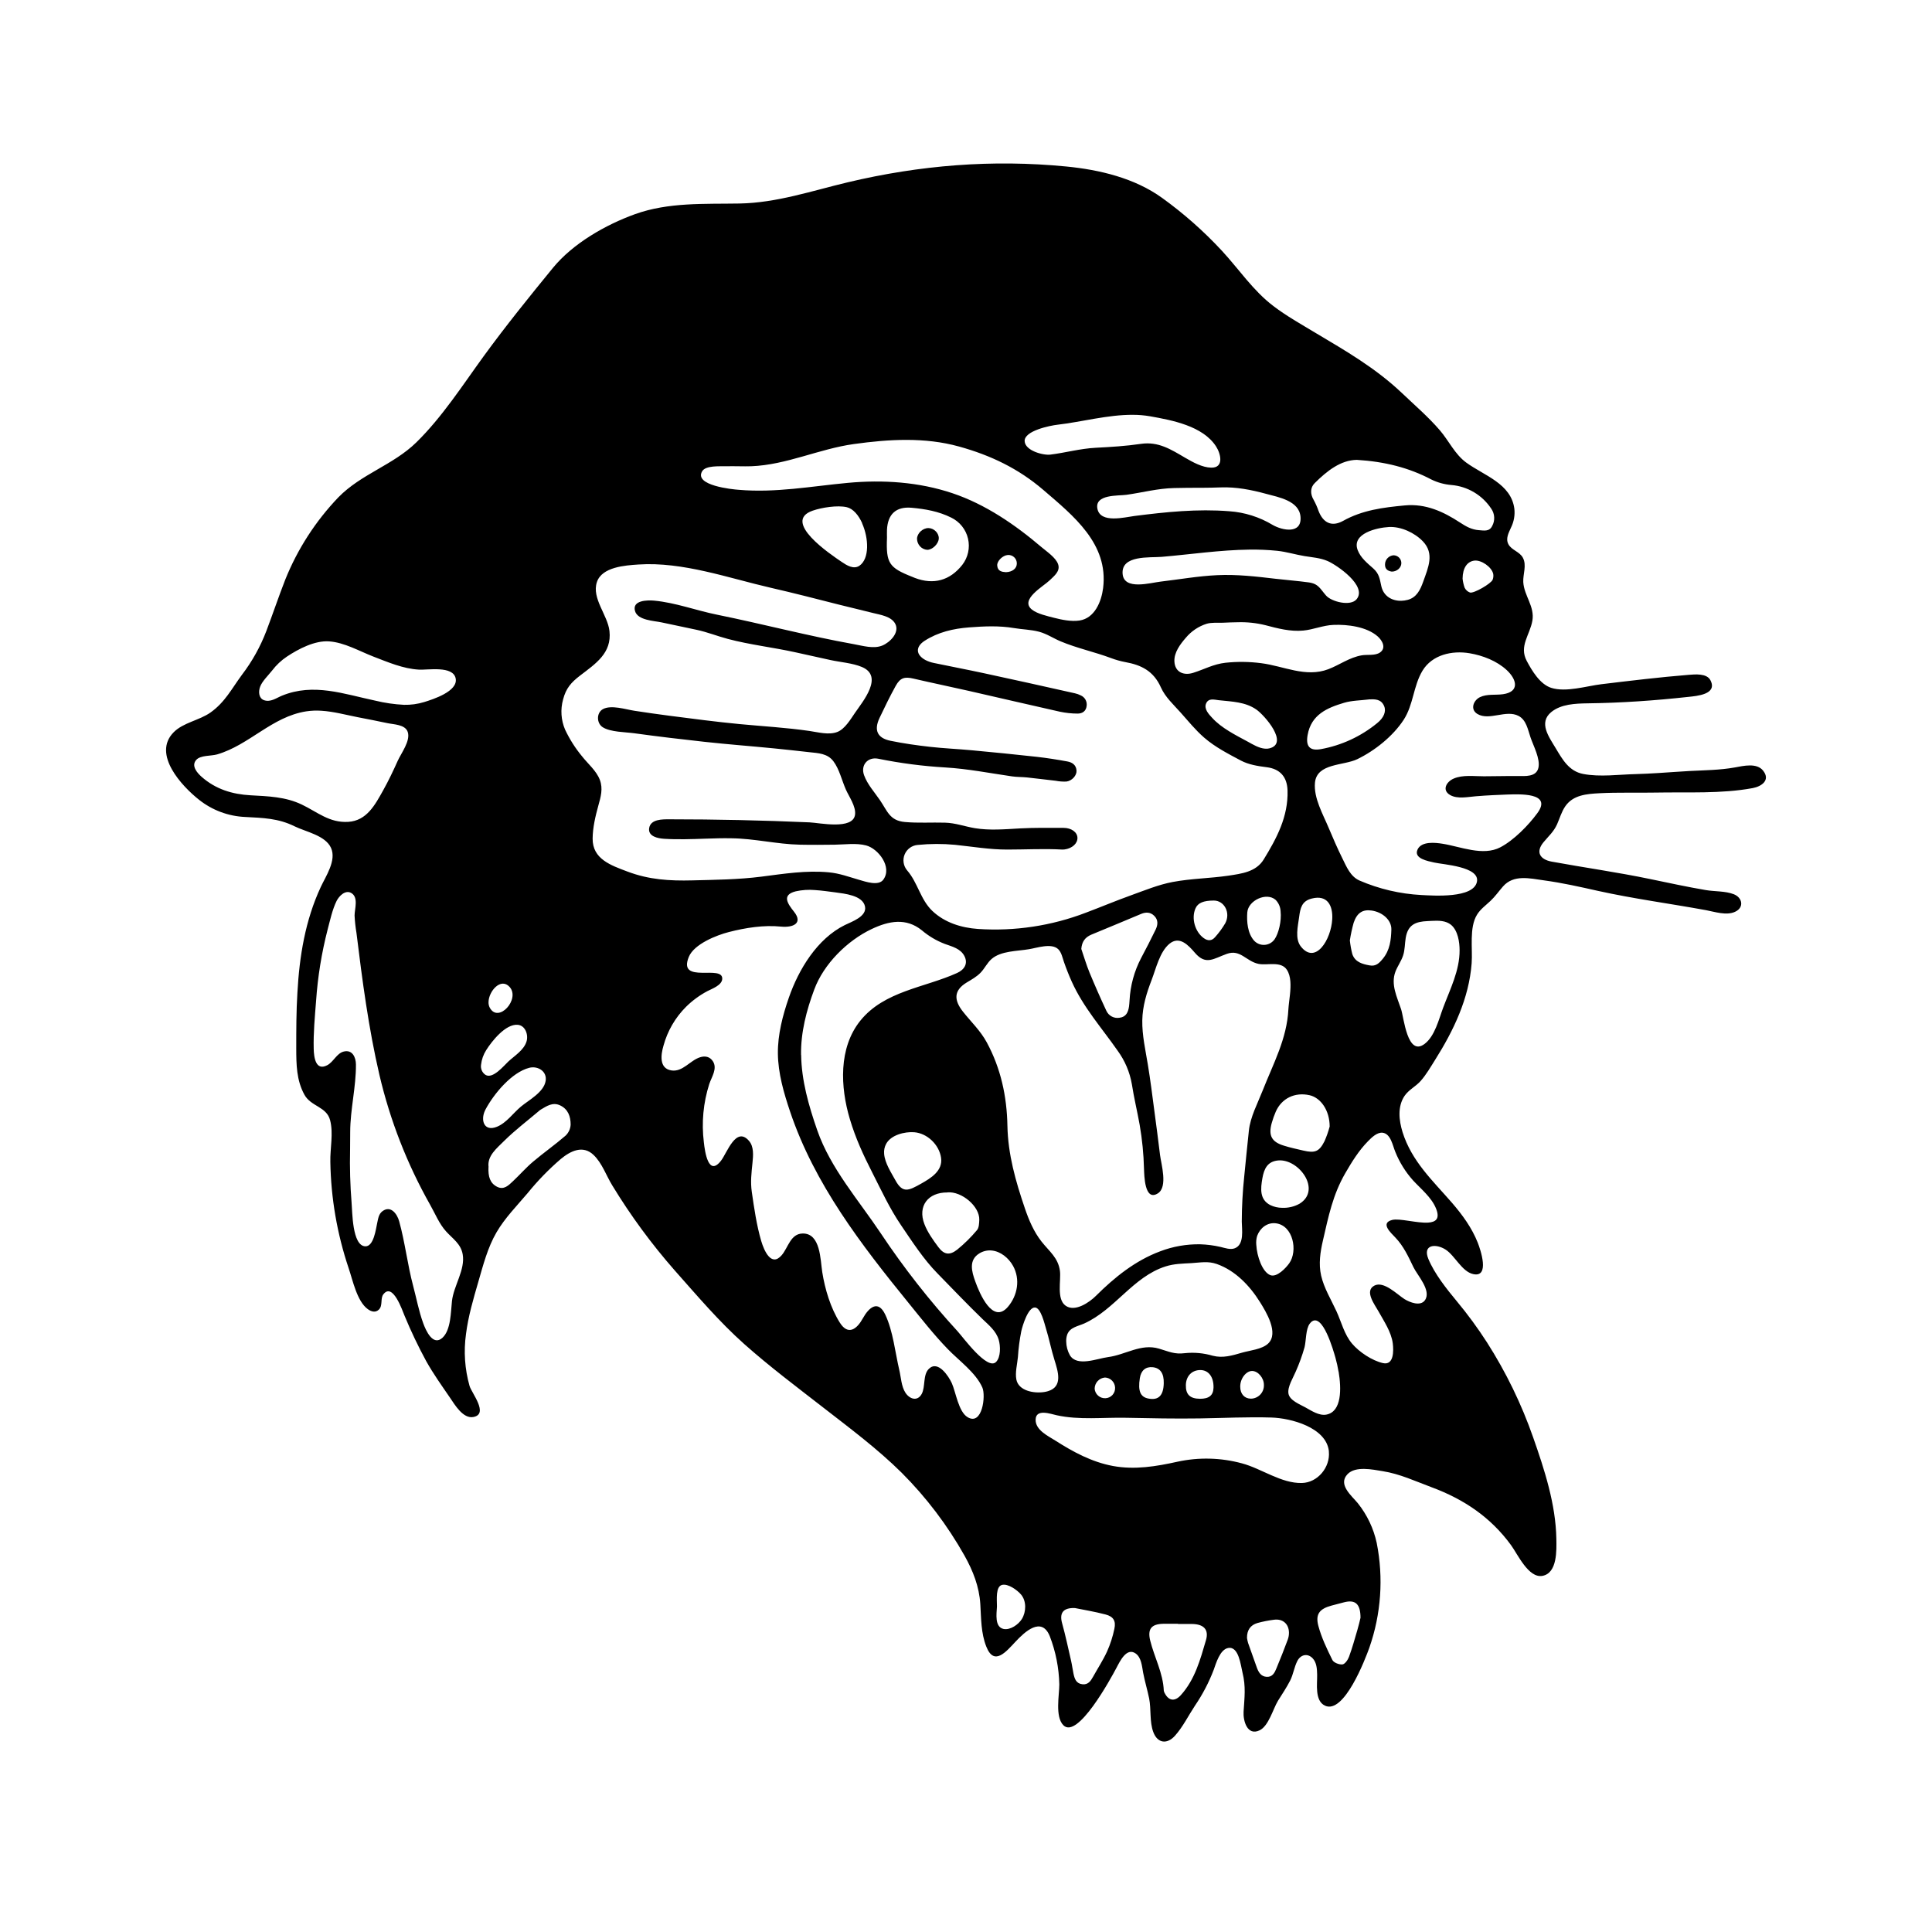 <svg width="477" height="471" viewBox="0 0 477 471" fill="none" xmlns="http://www.w3.org/2000/svg">
<g filter="url(#filter0_d)">
<path d="M409.451 185.497C411.997 185.338 414.543 185.144 417.084 185.001C420.839 184.802 424.628 184.787 428.328 184.117C430.448 183.735 433.727 182.917 435.307 184.916C437.179 187.278 434.896 188.816 432.736 189.218C425 190.657 416.604 190.171 408.768 190.324C404.137 190.414 399.481 190.245 394.859 190.488C391.749 190.657 388.42 190.905 386.483 193.674C385.532 195.038 385.101 196.65 384.428 198.164C383.586 200.019 382.347 201.061 381.094 202.575C379.019 205.08 380.302 206.852 383.076 207.368C391.179 208.856 399.342 209.992 407.416 211.674C411.977 212.622 416.534 213.609 421.126 214.393C423.355 214.78 425.936 214.597 428.061 215.42C430.186 216.244 430.691 218.69 428.383 219.757C426.248 220.749 423.355 219.757 421.186 219.355C412.27 217.723 403.354 216.547 394.513 214.592C390.094 213.599 385.676 212.607 381.188 211.997C377.637 211.501 373.699 210.508 371.074 213.51C370.024 214.711 369.142 215.991 367.973 217.087C366.804 218.184 365.497 219.117 364.674 220.466C362.693 223.652 363.614 228.846 363.342 232.468C362.693 241.136 358.884 249.085 354.307 256.339C353.208 258.08 352.108 260.005 350.736 261.544C349.527 262.898 347.824 263.682 346.773 265.215C344.995 267.865 345.396 271.263 346.278 274.146C348.547 281.375 353.708 286.104 358.522 291.646C361.083 294.623 363.396 297.788 364.848 301.455C365.526 303.162 367.889 310.098 363.758 309.22C360.925 308.615 359.246 304.685 356.932 303.177C354.54 301.619 351.172 301.867 352.653 305.459C354.169 309.131 357.155 312.872 359.672 315.908C362.364 319.142 364.855 322.539 367.131 326.079C371.825 333.424 375.649 341.292 378.524 349.523C381.322 357.491 384.106 366.03 384.254 374.55C384.299 377.328 384.537 383.064 380.787 383.724C377.384 384.319 374.705 378.385 373.08 376.152C368.018 369.206 361.371 364.775 353.441 361.833C349.438 360.344 345.604 358.533 341.35 357.864C338.873 357.462 334.658 356.549 332.691 358.613C330.25 361.183 333.722 363.932 335.247 365.792C337.533 368.654 339.126 372.006 339.903 375.587C341.616 384.221 340.987 393.158 338.081 401.466C337.12 404.151 331.859 417.984 327.124 415.761C324.539 414.545 325.252 410.353 325.197 408.095C325.163 406.711 325.093 405.118 324.068 404.051C322.79 402.732 321.096 403.188 320.308 404.726C319.521 406.264 319.318 408.001 318.55 409.534C317.663 411.275 316.569 412.888 315.529 414.555C314.315 416.54 313.23 420.797 310.972 421.859C307.906 423.298 306.9 419.437 307.034 417.264C307.247 413.791 307.638 411.067 306.756 407.554C306.326 405.838 305.86 401.01 303.205 401.531C301.194 401.923 300.233 405.302 299.659 406.909C298.464 410.036 296.908 413.011 295.022 415.776C293.432 418.177 292.006 421.08 290.069 423.218C288.132 425.357 285.78 425.069 284.744 422.285C283.783 419.685 284.249 416.689 283.719 413.989C283.278 411.851 282.644 409.762 282.233 407.619C281.941 406.061 281.817 403.888 280.376 402.875C278.137 401.313 276.502 404.815 275.66 406.403C274.258 409.058 266.036 424.186 262.529 420.588C260.449 418.45 261.539 413.146 261.539 410.511C261.447 406.435 260.65 402.406 259.181 398.603C257.16 393.642 252.999 397.537 250.76 399.933C248.418 402.414 245.451 406.091 243.519 401.198C242.176 397.815 242.256 394.252 242.033 390.67C241.76 386.348 240.225 382.468 238.135 378.727C233.917 371.225 228.694 364.335 222.611 358.251C216.667 352.366 209.872 347.3 203.294 342.19C196.716 337.079 190.019 332.058 183.778 326.506C177.537 320.954 172.148 314.568 166.581 308.302C160.852 301.778 155.701 294.768 151.186 287.349C149.67 284.893 148.665 281.817 146.545 279.792C143.92 277.282 140.859 278.8 138.431 280.815C135.465 283.363 132.735 286.174 130.274 289.215C127.619 292.355 124.666 295.332 122.581 298.91C120.387 302.685 119.287 307.002 118.079 311.17C116.87 315.338 115.602 319.634 115.052 324.01C114.451 328.302 114.752 332.672 115.934 336.841C116.464 338.608 120.734 343.787 116.865 344.497C114.334 344.968 112.288 341.475 111.119 339.754C109.089 336.777 106.984 333.854 105.22 330.689C103.246 327.056 101.466 323.321 99.886 319.5C99.356 318.26 96.998 311.185 94.655 314.196C93.843 315.238 94.576 316.995 93.526 317.992C92.684 318.796 91.668 318.488 90.806 317.863C88.127 315.923 87.091 310.713 86.076 307.746C83.23 299.286 81.706 290.436 81.559 281.509C81.479 278.17 82.356 274.469 81.499 271.204C80.627 267.85 76.779 267.85 75.174 264.947C73.193 261.37 73.153 257.475 73.143 253.496C73.143 248.901 73.143 244.302 73.43 239.707C73.926 230.717 75.367 221.846 79.201 213.624C80.459 210.925 83.124 207.06 81.722 203.974C80.32 200.888 75.516 200.029 72.707 198.645C68.705 196.66 64.906 196.581 60.532 196.348C56.382 196.171 52.394 194.682 49.14 192.096C44.915 188.762 37.535 180.868 42.859 175.449C45.232 173.028 49.214 172.512 51.983 170.547C55.549 168.017 57.204 164.673 59.72 161.264C62.247 157.958 64.284 154.303 65.768 150.413C67.363 146.211 68.789 141.944 70.424 137.761C73.461 130.202 77.917 123.297 83.55 117.418C89.182 111.653 97.047 109.48 102.793 103.858C109.183 97.592 114.186 89.782 119.426 82.573C124.875 75.096 130.66 67.936 136.515 60.776C141.468 54.733 149.507 50.139 156.778 47.514C165.045 44.537 173.966 45.033 182.599 44.884C191.812 44.716 200.431 41.754 209.312 39.645C227.144 35.408 244.975 33.969 263.257 35.745C271.465 36.544 280.133 38.598 286.924 43.505C292.263 47.355 297.207 51.726 301.684 56.554C305.905 61.119 309.387 66.403 314.389 70.198C317.644 72.679 321.215 74.664 324.722 76.783C332.28 81.283 339.581 85.49 346.021 91.578C349.196 94.6 352.613 97.532 355.471 100.851C357.72 103.461 359.191 106.805 362.029 108.864C366.388 112.045 373.09 114.03 373.887 120.251C374.061 121.825 373.783 123.416 373.085 124.836C372.505 126.171 371.653 127.595 372.431 129.033C373.209 130.472 375.19 130.84 375.992 132.343C376.983 134.208 375.992 136.382 376.087 138.351C376.285 141.735 378.95 144.365 378.335 147.888C377.721 151.41 375.002 154.164 376.939 157.811C378.226 160.232 380.213 163.581 382.981 164.464C386.642 165.63 391.689 164.013 395.394 163.566C402.537 162.708 409.759 161.83 416.931 161.254C418.516 161.125 421.389 160.852 422.28 162.564C424.148 166.097 418.867 166.479 416.866 166.697C408.565 167.61 400.303 168.186 391.962 168.29C388.99 168.335 385.413 168.464 382.991 170.453C379.801 173.078 382.437 176.596 384.056 179.305C385.755 182.143 387.36 185.045 390.862 185.725C395.057 186.534 399.699 185.849 403.943 185.76C405.771 185.705 407.614 185.611 409.451 185.497Z" fill="white"/>
<path d="M409.451 185.497C411.997 185.338 414.543 185.145 417.084 185.001C420.839 184.802 424.628 184.787 428.328 184.117C430.448 183.735 433.727 182.917 435.307 184.916C437.179 187.278 434.896 188.816 432.736 189.218C425 190.657 416.604 190.171 408.768 190.324C404.137 190.414 399.481 190.245 394.859 190.488C391.749 190.657 388.42 190.905 386.483 193.674C385.532 195.038 385.101 196.65 384.428 198.164C383.586 200.019 382.347 201.061 381.094 202.575C379.019 205.08 380.302 206.852 383.076 207.368C391.179 208.856 399.342 209.992 407.416 211.674C411.978 212.622 416.534 213.609 421.126 214.393C423.355 214.78 425.936 214.597 428.061 215.42C430.186 216.244 430.691 218.69 428.383 219.757C426.248 220.749 423.355 219.757 421.186 219.355C412.27 217.723 403.354 216.547 394.513 214.592C390.094 213.599 385.676 212.607 381.188 211.997C377.637 211.501 373.699 210.508 371.074 213.51C370.024 214.711 369.142 215.991 367.973 217.087C366.804 218.184 365.497 219.117 364.674 220.466C362.693 223.652 363.614 228.846 363.342 232.468C362.693 241.136 358.884 249.085 354.307 256.339C353.208 258.08 352.108 260.005 350.736 261.544C349.527 262.898 347.824 263.682 346.773 265.215C344.995 267.865 345.396 271.263 346.278 274.146C348.547 281.375 353.708 286.104 358.522 291.646C361.083 294.623 363.396 297.788 364.848 301.455C365.526 303.162 367.889 310.098 363.758 309.22C360.925 308.615 359.246 304.685 356.933 303.177C354.54 301.619 351.172 301.867 352.653 305.459C354.169 309.131 357.155 312.872 359.672 315.908C362.364 319.142 364.855 322.539 367.131 326.079C371.825 333.424 375.649 341.292 378.524 349.523C381.322 357.491 384.106 366.03 384.254 374.55C384.299 377.328 384.537 383.064 380.787 383.724C377.384 384.319 374.705 378.385 373.08 376.152C368.018 369.206 361.371 364.775 353.441 361.833C349.438 360.344 345.605 358.533 341.35 357.864C338.873 357.462 334.658 356.549 332.691 358.613C330.25 361.183 333.722 363.932 335.247 365.792C337.533 368.654 339.126 372.006 339.903 375.587C341.616 384.221 340.987 393.158 338.081 401.466C337.12 404.151 331.859 417.984 327.124 415.761C324.539 414.545 325.252 410.353 325.197 408.095C325.163 406.711 325.093 405.118 324.068 404.051C322.79 402.732 321.096 403.188 320.308 404.726C319.521 406.264 319.318 408.001 318.55 409.534C317.663 411.275 316.569 412.888 315.529 414.555C314.315 416.54 313.23 420.797 310.972 421.859C307.906 423.298 306.9 419.437 307.034 417.264C307.247 413.791 307.638 411.067 306.757 407.554C306.326 405.838 305.86 401.01 303.205 401.531C301.194 401.923 300.233 405.302 299.659 406.909C298.464 410.036 296.908 413.011 295.022 415.776C293.432 418.177 292.006 421.08 290.069 423.218C288.132 425.357 285.78 425.069 284.744 422.285C283.783 419.685 284.249 416.689 283.719 413.99C283.278 411.851 282.644 409.762 282.233 407.619C281.941 406.061 281.817 403.888 280.376 402.875C278.137 401.313 276.502 404.815 275.66 406.403C274.258 409.058 266.036 424.186 262.529 420.588C260.449 418.45 261.539 413.146 261.539 410.511C261.447 406.435 260.65 402.406 259.181 398.604C257.16 393.642 252.999 397.537 250.76 399.933C248.418 402.414 245.451 406.091 243.519 401.198C242.176 397.815 242.256 394.252 242.033 390.67C241.76 386.348 240.225 382.468 238.135 378.727C233.917 371.225 228.694 364.335 222.611 358.251C216.667 352.366 209.872 347.3 203.294 342.19C196.716 337.079 190.019 332.058 183.778 326.506C177.537 320.954 172.148 314.568 166.581 308.302C160.852 301.779 155.701 294.768 151.186 287.349C149.67 284.893 148.665 281.817 146.545 279.792C143.92 277.282 140.859 278.8 138.431 280.815C135.465 283.363 132.735 286.174 130.274 289.215C127.619 292.355 124.667 295.332 122.581 298.91C120.387 302.685 119.287 307.002 118.079 311.17C116.87 315.338 115.602 319.634 115.052 324.01C114.451 328.302 114.752 332.672 115.934 336.841C116.464 338.608 120.734 343.787 116.865 344.497C114.334 344.968 112.288 341.475 111.119 339.754C109.089 336.777 106.984 333.854 105.22 330.689C103.246 327.056 101.466 323.321 99.886 319.5C99.356 318.26 96.998 311.185 94.655 314.196C93.843 315.238 94.576 316.995 93.526 317.992C92.684 318.796 91.668 318.488 90.806 317.863C88.127 315.923 87.091 310.713 86.076 307.746C83.23 299.286 81.706 290.436 81.559 281.509C81.48 278.17 82.356 274.469 81.499 271.204C80.627 267.85 76.779 267.85 75.174 264.947C73.193 261.37 73.153 257.475 73.143 253.496C73.143 248.901 73.143 244.302 73.43 239.707C73.926 230.717 75.367 221.846 79.201 213.624C80.459 210.925 83.124 207.06 81.722 203.974C80.32 200.888 75.516 200.029 72.707 198.645C68.705 196.66 64.906 196.581 60.532 196.348C56.382 196.171 52.394 194.682 49.14 192.096C44.915 188.762 37.535 180.868 42.859 175.449C45.232 173.028 49.214 172.512 51.983 170.547C55.549 168.017 57.204 164.673 59.72 161.264C62.247 157.958 64.284 154.303 65.768 150.413C67.363 146.211 68.789 141.944 70.424 137.761C73.461 130.202 77.917 123.297 83.55 117.418C89.182 111.653 97.047 109.48 102.793 103.858C109.183 97.592 114.186 89.782 119.426 82.573C124.875 75.096 130.66 67.936 136.515 60.776C141.468 54.733 149.507 50.139 156.778 47.514C165.045 44.537 173.966 45.033 182.599 44.884C191.812 44.716 200.431 41.754 209.312 39.645C227.143 35.408 244.975 33.969 263.257 35.745C271.465 36.544 280.133 38.598 286.924 43.505C292.263 47.355 297.207 51.726 301.684 56.554C305.905 61.119 309.387 66.403 314.389 70.198C317.644 72.679 321.215 74.664 324.722 76.783C332.28 81.283 339.581 85.49 346.021 91.578C349.196 94.6 352.613 97.532 355.471 100.851C357.72 103.461 359.191 106.805 362.029 108.864C366.388 112.045 373.09 114.03 373.887 120.251C374.061 121.825 373.783 123.416 373.085 124.836C372.505 126.171 371.653 127.595 372.431 129.033C373.209 130.472 375.19 130.84 375.992 132.343C376.983 134.208 375.992 136.382 376.087 138.351C376.285 141.735 378.95 144.365 378.335 147.888C377.721 151.41 375.002 154.164 376.939 157.811C378.226 160.232 380.213 163.581 382.981 164.464C386.642 165.63 391.689 164.013 395.394 163.566C402.537 162.708 409.759 161.83 416.931 161.254C418.516 161.125 421.389 160.852 422.28 162.564C424.148 166.097 418.867 166.479 416.866 166.697C408.565 167.61 400.303 168.186 391.962 168.29C388.99 168.335 385.413 168.464 382.991 170.453C379.801 173.078 382.437 176.596 384.056 179.305C385.755 182.143 387.36 185.045 390.862 185.725C395.057 186.534 399.699 185.849 403.943 185.76C405.771 185.705 407.614 185.611 409.451 185.497ZM251.91 199.166C255.451 198.982 258.998 199.027 262.549 199.037C264.53 199.037 265.982 200.099 266.016 201.493C266.051 202.887 264.719 204.118 262.821 204.366C262.658 204.391 262.492 204.401 262.326 204.396C257.784 204.138 253.232 204.396 248.69 204.396C244.282 204.396 240.141 203.671 235.782 203.22C232.724 202.934 229.645 202.944 226.589 203.249C225.887 203.303 225.214 203.549 224.643 203.962C224.072 204.375 223.627 204.937 223.355 205.588C223.083 206.238 222.996 206.951 223.104 207.648C223.211 208.344 223.509 208.998 223.964 209.536C226.604 212.553 227.243 216.765 230.214 219.568C233.256 222.441 237.342 223.706 241.443 223.994C250.527 224.605 259.635 223.23 268.136 219.965C271.836 218.571 275.482 217.038 279.197 215.703C282.605 214.478 286.012 213.059 289.544 212.394C294.061 211.545 298.722 211.506 303.284 210.841C306.514 210.345 310.085 209.928 311.982 206.871C315.177 201.657 318.084 196.283 317.886 189.799C317.777 186.444 316.044 184.475 312.73 184.063C310.556 183.795 308.242 183.418 306.355 182.411C303.22 180.744 300.005 179.101 297.306 176.759C295.136 174.879 293.343 172.636 291.426 170.498C289.712 168.573 287.697 166.767 286.627 164.37C284.809 160.297 281.772 158.823 277.859 158.114C276.652 157.887 275.467 157.555 274.318 157.121C270.212 155.588 265.897 154.68 261.851 152.983C260.058 152.229 258.428 151.113 256.541 150.612C254.52 150.076 252.41 150.056 250.364 149.709C246.669 149.083 243.004 149.257 239.284 149.54C235.391 149.833 231.606 150.706 228.273 152.859C225.979 154.348 226.103 156.308 228.491 157.603C229.152 157.941 229.857 158.185 230.586 158.327C234.702 159.19 238.833 159.969 242.944 160.857C250.443 162.47 257.928 164.137 265.417 165.819C265.897 165.925 266.361 166.092 266.799 166.315C267.302 166.524 267.722 166.895 267.991 167.369C268.26 167.844 268.364 168.395 268.285 168.935C268.136 170.245 267.2 170.83 266.051 170.82C264.576 170.817 263.105 170.66 261.662 170.354C254.173 168.682 246.709 166.92 239.224 165.224C234.653 164.187 230.056 163.239 225.489 162.177C223.354 161.681 222.265 161.959 221.15 163.968C219.714 166.563 218.416 169.233 217.148 171.907C215.731 174.919 216.593 176.869 219.862 177.538C223.131 178.208 226.336 178.66 229.595 179.027C233.033 179.414 236.495 179.558 239.943 179.88C245.277 180.376 250.612 180.902 255.937 181.493C258.478 181.776 261.009 182.182 263.52 182.639C264.719 182.857 265.704 183.502 265.788 184.901C265.863 186.062 264.709 187.412 263.312 187.601C262.414 187.644 261.514 187.579 260.632 187.407C258.274 187.144 255.917 186.836 253.559 186.588C252.331 186.459 251.082 186.504 249.864 186.325C244.386 185.532 238.942 184.45 233.404 184.122C227.839 183.799 222.304 183.079 216.841 181.969C214.265 181.448 212.423 183.522 213.334 186.033C214.166 188.33 215.9 190.21 217.257 192.2C219.095 194.889 219.659 197.246 223.374 197.588C226.698 197.891 229.987 197.658 233.31 197.752C235.93 197.826 238.154 198.69 240.676 199.111C244.306 199.712 248.006 199.384 251.657 199.181L251.91 199.166ZM318.486 240.189C318.709 238.001 318.768 235.694 317.738 234.101C316.281 231.833 312.874 233.069 310.689 232.612C307.653 231.962 306.231 228.971 302.943 230.132C299.654 231.293 297.742 233.064 295.017 229.883C293.393 227.993 291.198 225.602 288.702 227.676C286.329 229.66 285.398 233.808 284.333 236.582C283.08 239.836 282.089 243.032 282.025 246.559C281.961 250.226 282.808 253.893 283.397 257.475C284.011 261.206 284.482 264.957 284.977 268.708C285.473 272.459 285.968 276.116 286.409 279.822C286.691 282.065 288.36 287.627 285.913 289.249C282.56 291.437 282.515 284.784 282.446 283.191C282.357 279.566 282.001 275.952 281.381 272.38C280.782 268.996 279.969 265.706 279.449 262.318C278.93 259.334 277.732 256.511 275.947 254.066C271.985 248.385 267.527 243.439 264.619 237.023C263.9 235.422 263.252 233.792 262.678 232.131C262.331 231.139 262.069 229.764 261.271 228.995C259.612 227.393 255.961 228.698 254.044 228.995C251.162 229.492 247.145 229.387 244.826 231.402C243.737 232.349 243.123 233.719 242.132 234.761C241.141 235.803 239.903 236.473 238.63 237.242C235.391 239.226 235.549 241.618 237.733 244.391C239.759 246.961 242.048 249.08 243.633 252.007C247.1 258.428 248.586 265.314 248.725 272.563C248.863 279.673 250.751 286.262 253.029 292.956C254.02 295.868 255.233 298.746 257.15 301.182C259.067 303.618 261.251 305.151 261.692 308.421C262.004 310.783 260.796 315.397 263.109 317.024C265.422 318.652 268.988 316.166 270.563 314.598C275.17 310.009 280.296 305.876 286.448 303.583C289.596 302.384 292.943 301.796 296.31 301.852C298 301.904 299.68 302.122 301.328 302.502C302.432 302.755 303.75 303.271 304.879 302.829C307.257 301.892 306.608 298.215 306.588 296.245C306.599 292.526 306.8 288.81 307.192 285.111C307.549 281.345 307.95 277.589 308.337 273.829C308.688 270.415 310.486 267.101 311.739 263.905C314.375 257.217 317.738 251.114 318.099 243.806C318.159 242.774 318.352 241.504 318.486 240.189ZM174.134 201.706C170.746 201.821 167.353 201.945 163.99 201.736C162.474 201.642 159.948 201.171 160.275 199.097C160.627 196.859 163.584 196.923 165.228 196.923C176.789 196.923 188.315 197.171 199.866 197.678C202.298 197.782 210.654 199.613 211.11 195.747C211.348 193.718 209.624 191.342 208.846 189.59C207.856 187.362 207.232 184.534 205.756 182.584C204.279 180.634 202.026 180.6 199.787 180.347C196.909 180.014 194.031 179.712 191.153 179.419C185.423 178.848 179.682 178.426 173.961 177.796C168.24 177.166 162.395 176.481 156.625 175.683C154.406 175.375 150.74 175.405 148.818 174.194C147.283 173.227 147.209 170.657 148.843 169.729C150.874 168.607 154.475 169.793 156.605 170.121C159.488 170.562 162.365 170.979 165.258 171.351C171.034 172.095 176.819 172.864 182.619 173.415C188.419 173.966 194.115 174.279 199.851 175.112C201.981 175.42 204.636 176.174 206.741 175.355C208.589 174.641 210 172.229 211.08 170.657C213.096 167.724 218.218 161.631 212.824 159.324C210.466 158.332 207.454 158.138 204.953 157.583C202.1 156.951 199.249 156.321 196.399 155.692C190.891 154.477 185.115 153.827 179.687 152.383C177.052 151.683 174.58 150.676 171.89 150.115C169.037 149.52 166.184 148.916 163.331 148.304C161.479 147.903 157.437 147.808 156.783 145.501C156.01 142.797 159.919 142.782 161.543 142.936C166.789 143.432 171.905 145.372 177.062 146.409C188.33 148.696 199.529 151.663 210.842 153.688C213.042 154.08 215.692 154.908 217.856 154.015C219.719 153.241 222.161 150.835 221.036 148.657C220.046 146.776 217.272 146.429 215.454 145.963C212.665 145.248 209.857 144.613 207.068 143.903C201.506 142.484 195.963 141.056 190.366 139.775C179.806 137.354 168.572 133.281 157.6 134.015C154.396 134.233 148.625 134.591 147.372 138.346C146.035 142.38 150.032 146.484 150.473 150.428C151.087 155.886 147.065 158.486 143.201 161.448C141.007 163.13 139.734 164.579 139.021 167.337C138.337 169.802 138.511 172.427 139.516 174.78C140.628 177.142 142.032 179.354 143.697 181.364C145.158 183.234 147.238 184.916 148.095 187.179C148.927 189.367 148.318 191.421 147.719 193.569C147.001 196.149 146.342 198.987 146.317 201.677C146.272 206.757 150.854 208.29 154.896 209.819C160.24 211.843 165.298 212.146 170.954 212.002C176.611 211.858 182.312 211.803 187.969 211.084C193.516 210.374 199.049 209.481 204.661 210.017C207.316 210.27 209.614 211.148 212.135 211.873C213.7 212.319 216.89 213.451 218.079 211.833C220.372 208.707 216.821 204.152 213.834 203.374C211.412 202.733 208.574 203.16 206.092 203.19C203.234 203.225 200.376 203.254 197.518 203.19C191.812 203.076 186.235 201.662 180.524 201.607C178.404 201.563 176.269 201.632 174.134 201.706ZM201.194 214.393C199.61 214.255 198.015 214.36 196.463 214.706C192.912 215.594 194.482 217.772 196.032 219.732C198.321 222.595 195.819 223.701 192.847 223.418C188.598 222.982 184.09 223.696 179.969 224.753C176.903 225.532 171.355 227.73 170.063 230.896C167.239 237.797 178.696 232.602 178.31 236.408C178.156 237.941 175.744 238.775 174.644 239.35C172.715 240.375 170.945 241.676 169.389 243.21C166.724 245.867 164.801 249.177 163.812 252.811C163.158 255.034 162.692 258.418 165.729 258.919C168.542 259.385 170.385 256.438 172.846 255.674C174.1 255.282 175.259 255.515 176.012 256.666C177.176 258.472 175.704 260.521 175.115 262.278C173.633 266.92 173.177 271.83 173.778 276.667C174.03 278.964 174.892 285.275 178.027 281.197C179.513 279.276 181.713 272.598 184.932 276.324C186.161 277.748 185.967 279.946 185.789 281.678C185.537 284.159 185.254 286.421 185.611 288.897C186.18 292.866 186.81 297.188 187.944 301.048C188.637 303.4 190.42 307.538 192.991 304.551C194.601 302.685 195.166 299.232 198.177 299.187C202.61 299.123 202.536 305.712 203.011 308.729C203.68 312.941 205.057 317.56 207.355 321.207C209.426 324.487 211.59 322.75 213.017 320.155C214.503 317.471 216.776 315.447 218.565 319.213C220.496 323.286 221.002 328.526 222.032 332.907C222.458 334.693 222.527 336.935 223.547 338.503C224.568 340.071 226.49 340.716 227.55 338.826C228.54 337.025 227.792 334.063 229.367 332.569C231.621 330.426 234.227 334.45 234.999 336.147C235.99 338.364 236.639 343.177 238.883 344.532C242.533 346.735 243.43 339.248 242.538 337.218C240.918 333.522 236.703 330.54 233.974 327.697C230.507 324.115 227.505 320.254 224.38 316.409C212.621 301.951 201.1 286.992 195.076 269.11C193.516 264.466 192.104 259.658 192.055 254.721C192.01 250.077 193.244 245.324 194.759 240.968C197.186 233.957 201.768 226.415 208.569 223.041C210.258 222.203 214.082 220.943 213.562 218.437C212.982 215.668 208.43 215.276 206.251 214.964C204.666 214.77 202.922 214.497 201.194 214.393ZM368.682 190.955C367.235 191.024 365.789 191.118 364.352 191.237C362.411 191.396 359.85 191.962 358.047 190.94C355.927 189.729 357.096 187.655 358.889 186.876C361.163 185.884 363.961 186.315 366.368 186.301C369.147 186.301 371.921 186.211 374.7 186.236C376.527 186.236 379.281 186.529 379.821 184.222C380.341 181.999 378.573 178.764 377.875 176.695C377.231 174.814 376.849 172.388 374.903 171.386C371.802 169.788 367.711 172.651 364.783 170.924C362.906 169.813 363.758 167.551 365.412 166.757C367.146 165.928 369.236 166.3 371.084 166.037C375.195 165.452 374.551 162.455 372.005 160.083C369.558 157.811 366.091 156.476 362.837 155.925C358.508 155.196 353.579 156.278 351.187 160.267C348.938 164.018 348.968 168.657 346.556 172.358C343.92 176.402 339.423 179.989 335.104 182.078C331.721 183.716 325.108 183.031 324.657 187.893C324.311 191.669 326.639 195.678 328.035 199.022C329.105 201.548 330.18 204.068 331.404 206.524C332.449 208.638 333.385 211.019 335.629 212.032C340.48 214.13 345.667 215.344 350.944 215.619C353.916 215.773 363.778 216.487 364.645 212.364C365.437 208.573 356.224 208.102 354.074 207.591C352.643 207.249 348.913 206.648 349.998 204.356C350.989 202.282 354.392 202.679 356.155 202.957C360.613 203.666 366.126 206.078 370.415 203.84C373.739 202.103 377.35 198.427 379.564 195.405C383.383 190.215 374.913 190.746 372.134 190.806C370.995 190.855 369.836 190.9 368.682 190.955ZM197.796 255.084C197.89 261.39 199.638 267.572 201.783 273.724C205.052 283.117 212.016 290.981 217.46 299.143C223.15 307.688 229.492 315.778 236.431 323.341C237.833 324.869 243.737 333.041 245.906 330.917C247.12 329.731 247.021 326.903 246.575 325.42C245.926 323.266 244.188 321.852 242.612 320.349C238.798 316.662 235.148 312.817 231.438 309.026C228.025 305.553 225.202 301.177 222.463 297.143C219.639 292.99 217.643 288.629 215.375 284.179C213.106 279.728 211.239 275.679 209.812 270.901C207.479 263.077 206.979 253.377 212.423 246.629C218.342 239.296 228.273 238.507 236.307 234.865C238.08 234.061 239.061 232.558 238.115 230.702C237.169 228.846 235.113 228.355 233.295 227.7C231.22 226.909 229.293 225.77 227.599 224.331C223.706 221.186 219.461 222.004 215.216 224.014C209.208 226.857 203.378 232.617 201.035 238.948C199.108 244.113 197.692 249.546 197.776 255.084H197.796ZM86.433 278.488C86.33 282.88 86.456 287.276 86.809 291.656C87.007 293.715 86.923 302.219 90.182 302.353C92.282 302.437 92.802 298.061 93.12 296.642C93.367 295.551 93.466 294.385 94.447 293.665C96.493 292.177 98.048 294.365 98.548 296.146C99.999 301.371 100.609 306.898 102.015 312.167C102.828 315.214 103.407 318.384 104.492 321.346C105.136 323.122 106.889 327.116 109.262 324.913C111.352 322.969 111.293 318.463 111.585 315.883C112.011 312.063 114.909 308.138 114.235 304.318C113.779 301.723 111.783 300.492 110.149 298.686C108.425 296.791 107.444 294.29 106.186 292.077C100.522 282.048 96.311 271.263 93.679 260.045C90.995 248.48 89.449 236.726 88.008 224.967C87.769 223.548 87.613 222.117 87.542 220.68C87.542 219.057 88.592 216.14 86.68 215.093C85.234 214.304 83.708 215.877 83.104 217.078C82.044 219.231 81.514 221.811 80.895 224.118C79.402 229.907 78.445 235.821 78.037 241.786C77.73 245.681 77.353 249.695 77.453 253.61C77.502 255.709 77.948 259.147 80.801 257.634C82.341 256.825 83.119 254.716 84.843 254.27C86.987 253.714 87.864 255.679 87.879 257.445C87.924 262.977 86.477 268.515 86.462 274.092C86.457 275.57 86.443 277.029 86.433 278.488ZM182.475 109.758C181.361 109.758 180.246 109.713 179.127 109.758C177.701 109.792 174.223 109.519 173.357 110.993C171.291 114.506 180.786 115.458 182.366 115.568C191.52 116.362 200.262 114.699 209.327 113.856C217.99 113.052 226.856 113.628 235.148 116.411C243.326 119.155 250.646 124.196 257.17 129.748C258.443 130.83 260.667 132.303 261.232 133.926C261.841 135.667 260.29 136.808 259.181 137.895C257.635 139.413 251.677 142.673 254.782 145.149C256.105 146.206 258.666 146.766 260.285 147.183C262.212 147.679 264.535 148.146 266.526 147.843C270.276 147.272 271.93 143.179 272.351 139.84C273.728 128.89 265.011 121.978 257.586 115.597C251.424 110.308 244.574 107.044 236.782 104.885C228.298 102.533 219.446 103.074 210.808 104.275C202.169 105.476 194.205 109.42 185.477 109.753C184.477 109.787 183.476 109.772 182.475 109.758ZM79.355 170.121C78.105 170.032 76.849 170.082 75.61 170.27C67.12 171.599 61.612 178.551 53.613 180.897C52.127 181.329 49.492 181.061 48.437 182.272C47.164 183.725 48.664 185.447 49.769 186.425C53.236 189.491 57.333 190.746 61.865 190.994C66.228 191.237 70.449 191.347 74.481 193.267C78.394 195.137 81.326 197.841 85.982 197.554C90.554 197.271 92.599 193.356 94.615 189.744C95.933 187.382 97.092 184.951 98.192 182.49C99.029 180.629 101.406 177.528 100.668 175.355C100.039 173.49 97.201 173.519 95.636 173.177C93.204 172.656 90.762 172.185 88.32 171.713C85.333 171.123 82.361 170.309 79.355 170.121ZM352.594 296.498C354.486 296.374 355.595 295.556 354.53 292.975C353.411 290.252 350.84 288.202 348.884 286.089C347.013 284.002 345.522 281.602 344.48 278.999C343.846 277.51 343.38 274.533 341.34 274.305C339.963 274.166 338.616 275.53 337.749 276.409C335.5 278.686 333.761 281.504 332.166 284.258C329.061 289.607 327.991 294.975 326.624 300.914C325.965 303.772 325.519 306.694 326.183 309.597C326.881 312.658 328.66 315.551 329.972 318.404C331.201 321.083 331.879 324.09 333.821 326.382C335.589 328.466 338.774 330.59 341.459 331.19C344.143 331.79 344.104 328.153 343.866 326.303C343.499 323.47 341.667 320.81 340.314 318.364C339.448 316.796 336.783 313.378 339.324 312.053C341.652 310.832 344.971 314.256 346.754 315.382C348.046 316.191 350.716 317.253 351.816 315.65C353.475 313.259 349.929 309.503 348.973 307.508C347.72 304.903 346.546 302.318 344.515 300.195C343.381 298.994 340.711 296.622 343.712 295.843C345.496 295.377 349.859 296.672 352.594 296.498ZM263.243 325.891C263.265 327.067 263.576 328.219 264.149 329.245C265.907 332.162 270.885 330.054 273.525 329.711C277.904 329.146 281.668 326.293 286.146 327.613C288.553 328.322 289.955 329.066 292.526 328.734C294.837 328.493 297.172 328.707 299.401 329.364C301.947 330.019 304.201 329.319 306.677 328.605C308.584 328.049 311.566 327.796 313.082 326.372C315.836 323.787 312.557 318.473 311.051 316.072C308.53 312.048 304.978 308.327 300.416 306.719C298.232 305.95 296.38 306.372 294.16 306.501C291.941 306.63 289.906 306.635 287.761 307.32C279.747 309.87 275.289 317.962 267.705 321.396C266.17 322.09 264.194 322.328 263.51 324.09C263.303 324.667 263.212 325.279 263.243 325.891ZM328.09 353.036V352.907C327.421 347.042 318.679 344.77 313.924 344.626C308.015 344.447 302.071 344.75 296.157 344.844C290.109 344.934 284.071 344.81 278.023 344.686C272.381 344.566 266.452 345.286 260.905 344.065C259.364 343.728 255.763 342.393 255.689 345.127C255.62 347.732 258.775 349.181 260.573 350.327C264.996 353.145 269.568 355.616 274.779 356.588C280.182 357.581 285.458 356.698 290.748 355.527C295.996 354.392 301.44 354.533 306.623 355.938C311.477 357.224 316.331 360.93 321.443 360.786C325.316 360.702 328.452 356.921 328.09 353.036ZM305.553 148.27C304.379 148.27 303.185 148.339 301.932 148.389C300.679 148.438 299.148 148.27 297.875 148.657C295.889 149.297 294.123 150.487 292.783 152.09C291.397 153.683 289.836 155.742 289.955 157.965C290.094 160.624 292.273 161.492 294.606 160.753C297.395 159.875 299.559 158.615 302.561 158.272C305.482 157.963 308.43 157.996 311.343 158.372C316.96 159.076 322.349 161.994 327.966 159.86C330.809 158.769 333.127 156.972 336.198 156.437C337.59 156.193 339.517 156.585 340.736 155.722C342.301 154.611 341.285 152.77 340.131 151.753C337.422 149.371 332.701 148.776 329.234 148.925C326.658 149.019 324.306 150.086 321.755 150.324C318.575 150.622 315.464 149.798 312.413 148.994C310.17 148.439 307.862 148.195 305.553 148.27ZM99.752 168.657C101.428 168.698 103.1 168.47 104.705 167.982C106.85 167.322 113.16 165.328 112.501 162.132C111.843 158.937 105.621 160.098 103.427 159.969C99.539 159.751 95.804 158.138 92.203 156.754C88.736 155.414 85.026 153.251 81.247 152.993C77.715 152.745 73.703 154.854 70.845 156.744C69.444 157.679 68.209 158.841 67.189 160.183C66.283 161.339 64.713 162.832 64.218 164.201C63.747 165.467 63.901 167.074 65.208 167.521C66.823 168.067 68.22 166.97 69.617 166.399C77.418 163.204 84.838 165.973 92.644 167.625C94.975 168.193 97.355 168.539 99.752 168.657ZM334.995 108.175C331.032 108.234 327.644 110.879 324.593 113.92C323.479 115.022 323.459 116.59 324.34 118.068C324.814 118.932 325.214 119.835 325.534 120.767C326.678 123.744 328.788 124.791 331.592 123.248C336.362 120.579 341.498 119.924 346.818 119.428C352.009 118.932 356.363 120.966 360.459 123.645C361.97 124.637 363.362 125.416 365.145 125.536C366.388 125.625 367.711 125.937 368.409 124.508C368.772 123.85 368.944 123.103 368.906 122.352C368.869 121.601 368.623 120.875 368.196 120.256C367.102 118.588 365.642 117.192 363.928 116.174C362.214 115.156 360.291 114.543 358.305 114.382C356.599 114.237 354.935 113.778 353.396 113.027C347.828 110.095 341.914 108.611 334.995 108.175ZM308.416 130.338C301.224 130.423 293.888 131.524 286.85 132.12C283.878 132.373 276.735 131.623 277.171 136.372C277.547 140.43 284.001 138.535 286.537 138.237C291.208 137.687 295.82 136.868 300.525 136.645C305.404 136.416 310.11 136.972 314.944 137.538C317.649 137.855 320.393 138.059 323.077 138.426C325.554 138.763 325.896 139.974 327.406 141.686C328.754 143.209 333.444 144.415 334.945 142.579C337.625 139.294 330.066 134.144 327.773 133.152C325.925 132.363 324.053 132.259 322.106 131.941C319.828 131.569 317.649 130.874 315.345 130.631C313.043 130.399 310.729 130.301 308.416 130.338ZM353.49 221.999L352.45 222.054C349.443 222.178 347.591 222.987 347.061 226.207C346.818 227.666 346.882 229.159 346.407 230.578C345.931 231.997 345.04 233.183 344.52 234.547C343.331 237.708 344.921 240.799 345.917 243.791C346.615 245.88 347.457 255.595 351.722 252.379C354.273 250.459 355.248 246.252 356.318 243.409C358.022 238.869 360.39 234.24 360.365 229.273C360.365 227.219 359.949 224.411 358.275 222.992C356.947 221.895 355.13 221.915 353.465 221.999H353.49ZM279.687 97.056C273.52 97.016 267.032 98.817 261.088 99.502C259.265 99.71 252.866 100.99 252.979 103.551C253.083 105.912 257.551 107.103 259.334 106.88C263.089 106.413 266.675 105.391 270.504 105.193C274.333 104.994 277.934 104.776 281.708 104.225C285.988 103.6 289.088 105.595 292.605 107.654C294.468 108.735 296.83 110.06 299.044 110.1C302.234 110.164 301.442 106.711 300.223 104.836C296.964 99.805 289.395 98.385 283.947 97.418C282.525 97.172 281.085 97.051 279.643 97.056H279.687ZM296.756 115.071C294.468 115.071 292.179 115.071 289.861 115.136C285.854 115.22 282.065 116.252 278.122 116.803C276.101 117.091 270.197 116.624 270.95 120.276C271.703 123.928 277.676 122.34 280.083 122.033C287.875 121.04 295.637 120.237 303.497 120.862C307.289 121.124 310.964 122.284 314.221 124.246C316.643 125.64 321.428 126.558 321.091 122.261C320.779 118.262 315.677 117.408 312.596 116.565C308.931 115.573 305.196 114.828 301.382 114.977C299.787 115.037 298.247 115.062 296.711 115.071H296.756ZM218.991 127.436C218.743 133.687 219.486 134.794 225.197 137.047C225.425 137.141 225.653 137.24 225.885 137.329C230.492 139.086 234.534 137.969 237.58 134.104C238.284 133.198 238.776 132.145 239.021 131.024C239.267 129.902 239.259 128.74 238.998 127.622C238.738 126.504 238.231 125.458 237.515 124.562C236.799 123.665 235.892 122.94 234.861 122.439C231.75 120.887 228.446 120.306 225.078 120.003C221.219 119.661 219.169 121.591 218.991 125.461C218.961 126.111 218.991 126.786 218.991 127.436ZM266.967 228.926C267.636 230.861 268.206 232.836 268.983 234.726C270.304 237.918 271.696 241.079 273.159 244.208C273.438 244.818 273.913 245.318 274.508 245.627C275.103 245.936 275.784 246.037 276.443 245.914C278.038 245.716 278.553 244.51 278.751 243.111C278.82 242.615 278.845 242.119 278.88 241.623C279.068 237.985 280.038 234.431 281.723 231.203C282.961 228.876 284.17 226.529 285.319 224.158C285.889 222.987 286.007 221.751 284.947 220.729C284.006 219.816 282.897 219.801 281.738 220.283C277.646 221.99 273.56 223.716 269.454 225.398C267.889 226.058 267.111 227.15 266.967 228.926ZM345.976 142.971C346.51 142.957 347.04 142.881 347.556 142.742C349.77 142.162 350.682 140.222 351.39 138.227C352.608 134.779 354.213 131.346 351.311 128.304C349.285 126.181 345.892 124.598 342.92 124.757C339.948 124.915 333.643 126.354 335.203 130.457C335.941 132.388 337.59 133.683 339.061 134.997C340.532 136.312 340.646 137.582 341.043 139.374C341.587 141.825 343.668 143.025 345.976 142.971ZM120.605 282.804C120.501 285.156 120.976 286.773 122.755 287.667C124.439 288.495 125.568 287.289 126.643 286.282C128.322 284.709 129.843 282.953 131.596 281.469C134.216 279.252 137.045 277.272 139.645 275.019C140.391 274.307 140.836 273.336 140.888 272.305C140.888 270.365 140.304 268.525 138.327 267.572C136.47 266.674 134.999 267.726 133.508 268.599C133.299 268.733 133.104 268.885 132.924 269.055C130.12 271.432 127.173 273.665 124.562 276.24C122.651 278.155 120.253 279.996 120.625 282.804H120.605ZM330.472 333.274C330.284 332.13 330.032 330.997 329.72 329.88C329.224 328.139 326.52 318.498 323.691 321.073C323.567 321.193 323.455 321.324 323.355 321.465C322.364 322.8 322.488 325.638 322.092 327.25C321.513 329.305 320.786 331.315 319.917 333.264C319.308 334.752 317.822 337.04 318.114 338.722C318.406 340.404 320.923 341.366 322.295 342.125C323.781 342.944 325.698 344.244 327.476 343.902C331.319 343.167 331.191 337.456 330.492 333.274H330.472ZM290.847 395.597V395.552C289.608 395.552 288.37 395.527 287.137 395.552C284.244 395.632 283.283 396.867 283.982 399.7C285.007 403.843 287.152 407.683 287.335 412.064C287.375 412.309 287.466 412.542 287.602 412.749C288.593 414.62 290.079 414.768 291.515 413.196C295.022 409.326 296.335 404.414 297.742 399.611C298.524 396.946 297.172 395.641 294.309 395.597C293.155 395.587 292.001 395.597 290.847 395.597ZM265.382 391.662C262.41 391.558 261.553 392.957 262.222 395.388C263.074 398.465 263.738 401.595 264.451 404.706C264.689 405.748 264.818 406.82 265.041 407.867C265.308 409.117 265.689 410.308 267.235 410.482C268.637 410.64 269.28 409.693 269.865 408.641C271.024 406.552 272.342 404.543 273.332 402.379C274.133 400.586 274.737 398.711 275.135 396.788C275.551 394.848 274.902 393.766 272.966 393.255C270.261 392.54 267.497 392.099 265.382 391.662ZM328.288 272.772C328.288 268.763 326.064 265.667 323.335 265.047C319.704 264.228 316.43 265.806 314.979 269.11C314.585 270.014 314.254 270.944 313.988 271.894C313.111 275.004 313.953 276.587 317.02 277.51C318.59 278.006 320.195 278.339 321.794 278.716C324.643 279.381 325.698 278.994 327.005 276.419C327.529 275.239 327.958 274.02 328.288 272.772ZM212.878 123.834C211.972 121.819 210.63 120.232 209.069 119.864C206.761 119.329 202.902 119.939 200.649 120.718C192.932 123.397 205.077 131.524 207.811 133.375C209.04 134.208 210.734 135.285 212.17 134.328C214.706 132.616 214.498 127.51 212.844 123.834H212.878ZM233.944 289.056C229.13 288.996 226.514 292.415 228.233 296.875C229.016 298.91 230.353 300.77 231.666 302.537C233.068 304.427 234.454 304.645 236.327 303.172C238.107 301.725 239.744 300.11 241.216 298.349C241.711 297.763 241.746 296.662 241.78 295.789C241.874 292.504 237.486 288.743 233.91 289.031L233.944 289.056ZM337.962 167.327C335.926 167.585 333.811 167.575 331.864 168.151C327.694 169.391 323.731 171.049 322.84 176.124C322.344 178.933 323.384 180.094 326.138 179.597C331.229 178.669 336.001 176.462 340.007 173.182C341.632 171.877 342.316 170.309 341.726 168.95C340.963 167.188 339.453 167.263 337.927 167.312L337.962 167.327ZM218.287 279.52C218.461 281.807 220.055 284.188 221.066 286.039C222.884 289.368 224.345 288.604 227.416 286.883C229.843 285.518 232.82 283.697 232.344 280.477C231.869 277.257 228.927 274.429 225.707 274.186C223.384 274.012 220.011 274.836 218.797 277.034C218.383 277.793 218.205 278.658 218.287 279.52ZM257.794 338.33C258.111 338.285 258.424 338.215 258.73 338.121C262.5 337.005 261.207 333.209 260.33 330.371C259.518 327.786 259.017 325.117 258.21 322.527C257.883 321.48 256.992 317.565 255.565 317.461C253.822 317.317 252.449 321.996 252.157 323.276C251.732 325.405 251.451 327.56 251.315 329.726C251.152 331.453 250.597 333.517 250.934 335.244C251.474 338.002 255.194 338.727 257.794 338.33ZM244.886 303.39C243.803 303.274 242.713 303.526 241.79 304.104C239.12 305.742 239.893 308.57 240.799 311.051C241.825 313.928 245.094 321.723 248.863 317.278C251.236 314.474 251.934 310.5 250.131 307.21C249.037 305.226 247.055 303.618 244.886 303.39ZM312.319 179.483C312.675 179.52 313.035 179.497 313.384 179.414C318.337 178.203 312.21 171.242 310.194 169.828C307.46 167.918 304.131 167.868 300.946 167.521C299.767 167.387 298.4 166.945 297.791 168.295C297.182 169.644 298.43 170.964 299.277 171.872C301.59 174.422 305.107 176.149 308.104 177.772C309.273 178.422 310.853 179.379 312.319 179.483ZM335.901 394.064C335.901 390.59 334.579 389.544 331.864 390.238C330.824 390.5 329.789 390.771 328.759 391.052C325.826 391.841 324.717 393.136 325.494 396.063C326.272 398.991 327.614 401.764 328.962 404.498C329.289 405.153 330.646 405.669 331.438 405.58C332.053 405.515 332.781 404.468 333.058 403.714C333.855 401.556 334.47 399.328 335.119 397.115C335.48 395.914 335.743 394.714 335.901 394.064ZM333.271 226.827C333.392 227.961 333.594 229.086 333.875 230.191C334.544 232.176 336.352 232.672 338.155 232.994C339.7 233.287 340.532 232.424 341.424 231.337C343.172 229.214 343.445 226.683 343.519 224.148C343.589 221.821 341.35 219.831 338.616 219.444C336.446 219.137 335.039 220.005 334.212 222.456C333.811 223.893 333.497 225.352 333.271 226.827ZM316.554 292.846C318.039 292.91 319.514 292.567 320.819 291.854C326.391 288.46 320.675 280.676 315.553 281.152C312.918 281.4 312.086 283.216 311.67 285.573C311.234 288.113 310.942 290.802 313.651 292.187C314.559 292.617 315.55 292.843 316.554 292.846ZM134.741 260.68C134.528 258.795 132.478 257.807 130.66 258.279C126.316 259.41 121.967 264.679 119.916 268.48C119.862 268.579 119.812 268.678 119.763 268.783C118.584 271.239 119.52 274.116 122.685 272.836C125.053 271.879 126.707 269.442 128.629 267.845C130.551 266.247 134.276 264.312 134.717 261.504C134.762 261.232 134.77 260.955 134.741 260.68ZM307.876 399.05C307.937 399.464 308.027 399.874 308.143 400.276C308.837 402.26 309.565 404.245 310.273 406.269C310.704 407.495 311.323 408.576 312.75 408.651C314.176 408.725 314.731 407.594 315.157 406.522C316.148 404.175 317.054 401.804 317.951 399.427C318.147 398.885 318.244 398.312 318.238 397.735C318.208 395.562 316.693 394.262 314.543 394.55C313.164 394.723 311.798 394.993 310.457 395.359C308.713 395.87 307.856 397.13 307.876 399.05ZM328.922 221.583C329.105 218.288 327.773 215.49 323.87 216.487C321.393 217.107 321.037 218.834 320.744 221.077C320.452 223.319 319.66 226.41 321.175 228.33C324.776 232.895 328.64 226.653 328.922 221.583ZM310.169 301.961C310.318 304.784 311.655 308.704 313.636 309.468C315.266 310.093 317.495 307.677 318.293 306.56C320.482 303.504 319.283 297.193 314.989 296.667C312.869 296.409 311.081 297.848 310.382 299.783C310.171 300.495 310.099 301.241 310.169 301.981V301.961ZM118.767 257.535C118.695 258.009 118.759 258.494 118.952 258.934C119.145 259.373 119.459 259.748 119.857 260.015C121.66 261.137 124.399 257.758 125.504 256.726C127.059 255.282 129.347 253.923 130.001 251.764C130.496 250.132 129.704 247.795 127.797 247.661C124.825 247.423 121.437 251.69 120.04 253.913C119.345 255.006 118.909 256.246 118.767 257.535ZM316.168 219.613C316.117 218.559 315.679 217.561 314.939 216.81C312.656 214.825 308.173 216.978 307.95 219.891C307.777 222.188 308.02 225.096 309.644 226.902C309.976 227.256 310.382 227.531 310.834 227.708C311.285 227.885 311.77 227.959 312.254 227.924C312.737 227.889 313.207 227.747 313.629 227.508C314.051 227.268 314.414 226.937 314.691 226.539C315.672 225.115 316.445 222.049 316.168 219.613ZM299.668 216.983C297.113 216.983 295.75 217.579 295.166 218.903C294.081 221.345 295.022 224.679 297.187 226.252C298.247 227.021 299.218 226.956 300.025 225.984C300.96 224.94 301.789 223.807 302.502 222.6C303.894 220.025 302.279 216.968 299.668 216.983ZM246.139 391.077C246.139 391.181 246.139 391.28 246.139 391.365C246.045 393.056 245.54 396.326 247.749 396.822C249.418 397.18 251.459 395.721 252.291 394.376C253.376 392.615 253.46 389.95 252.093 388.333C251.191 387.261 248.893 385.569 247.392 385.951C245.782 386.363 246.139 389.598 246.139 391.077ZM361.103 137.498C361.183 138.254 361.349 138.998 361.598 139.716C361.864 140.282 362.344 140.719 362.931 140.931C363.877 141.214 368.166 138.719 368.523 137.771C368.7 137.32 368.751 136.83 368.672 136.352C368.315 134.63 365.7 132.819 363.976 133.057C362.252 133.296 361.138 134.819 361.103 137.498ZM287.325 336.166C287.389 333.715 286.458 332.381 284.561 332.197C282.832 332.043 281.698 333.026 281.416 334.921C280.921 338.106 281.564 339.575 283.551 339.942C286.037 340.419 287.251 339.198 287.325 336.166ZM296.275 339.997C298.499 339.997 299.55 339.163 299.609 337.273C299.688 334.623 298.381 332.882 296.315 332.902C294.25 332.922 292.848 334.39 292.783 336.563C292.719 338.925 293.779 339.972 296.275 339.997ZM120.615 242.079C120.6 242.557 120.709 243.031 120.932 243.454C123.067 247.353 128.52 241.295 125.811 238.303C123.641 235.907 120.64 239.375 120.615 242.079ZM312.051 336.603C312.086 334.916 310.655 333.175 309.179 333.13C307.703 333.085 306.167 334.971 306.207 337.035C306.207 338.806 307.257 339.957 308.847 339.967C309.279 339.961 309.706 339.869 310.102 339.696C310.498 339.523 310.856 339.273 311.155 338.96C311.453 338.646 311.686 338.276 311.84 337.872C311.994 337.467 312.066 337.036 312.051 336.603ZM272.812 334.747C272.116 334.805 271.467 335.122 270.995 335.637C270.522 336.152 270.26 336.826 270.261 337.526C270.319 338.185 270.63 338.796 271.127 339.23C271.625 339.665 272.271 339.89 272.931 339.858C273.257 339.845 273.578 339.768 273.874 339.631C274.17 339.493 274.436 339.299 274.657 339.058C274.878 338.817 275.05 338.535 275.161 338.228C275.273 337.921 275.323 337.595 275.309 337.268C275.29 336.609 275.022 335.981 274.558 335.513C274.094 335.045 273.47 334.771 272.812 334.747ZM248.353 135.91C249.993 135.856 251.053 134.963 251.048 133.762C251.052 133.472 250.996 133.185 250.883 132.919C250.77 132.652 250.602 132.413 250.39 132.215C250.179 132.018 249.928 131.867 249.655 131.773C249.382 131.679 249.092 131.643 248.804 131.668C247.585 131.752 246.139 133.132 246.208 134.243C246.293 135.682 247.377 135.846 248.353 135.91Z" fill="black"/>
<path d="M229.238 125.017C230.636 125.047 231.872 126.317 231.777 127.64C231.682 128.964 230.198 130.386 228.924 130.391C228.254 130.343 227.626 130.04 227.161 129.54C226.696 129.041 226.428 128.381 226.408 127.69C226.399 126.326 227.825 124.993 229.238 125.017Z" fill="black"/>
<path d="M343.617 135.765C342.672 135.623 341.901 135.175 341.955 133.954C341.965 133.394 342.184 132.857 342.569 132.448C342.955 132.038 343.479 131.784 344.042 131.735C344.303 131.735 344.561 131.788 344.801 131.889C345.041 131.99 345.257 132.138 345.438 132.324C345.619 132.51 345.761 132.73 345.854 132.971C345.947 133.212 345.991 133.47 345.982 133.728C345.959 134.811 344.884 135.778 343.617 135.765Z" fill="black"/>
</g>
<defs>
<filter id="filter0_d" x="0.775" y="0.139" width="475.449" height="470.075" filterUnits="userSpaceOnUse" color-interpolation-filters="sRGB">
<feFlood flood-opacity="0" result="BackgroundImageFix"/>
<feColorMatrix in="SourceAlpha" type="matrix" values="0 0 0 0 0 0 0 0 0 0 0 0 0 0 0 0 0 0 127 0"/>
<feOffset dy="5.363"/>
<feGaussianBlur stdDeviation="20.112"/>
<feColorMatrix type="matrix" values="0 0 0 0 0.692 0 0 0 0 0.679 0 0 0 0 0.614 0 0 0 0.7 0"/>
<feBlend mode="normal" in2="BackgroundImageFix" result="effect1_dropShadow"/>
<feBlend mode="normal" in="SourceGraphic" in2="effect1_dropShadow" result="shape"/>
</filter>
</defs>
</svg>
